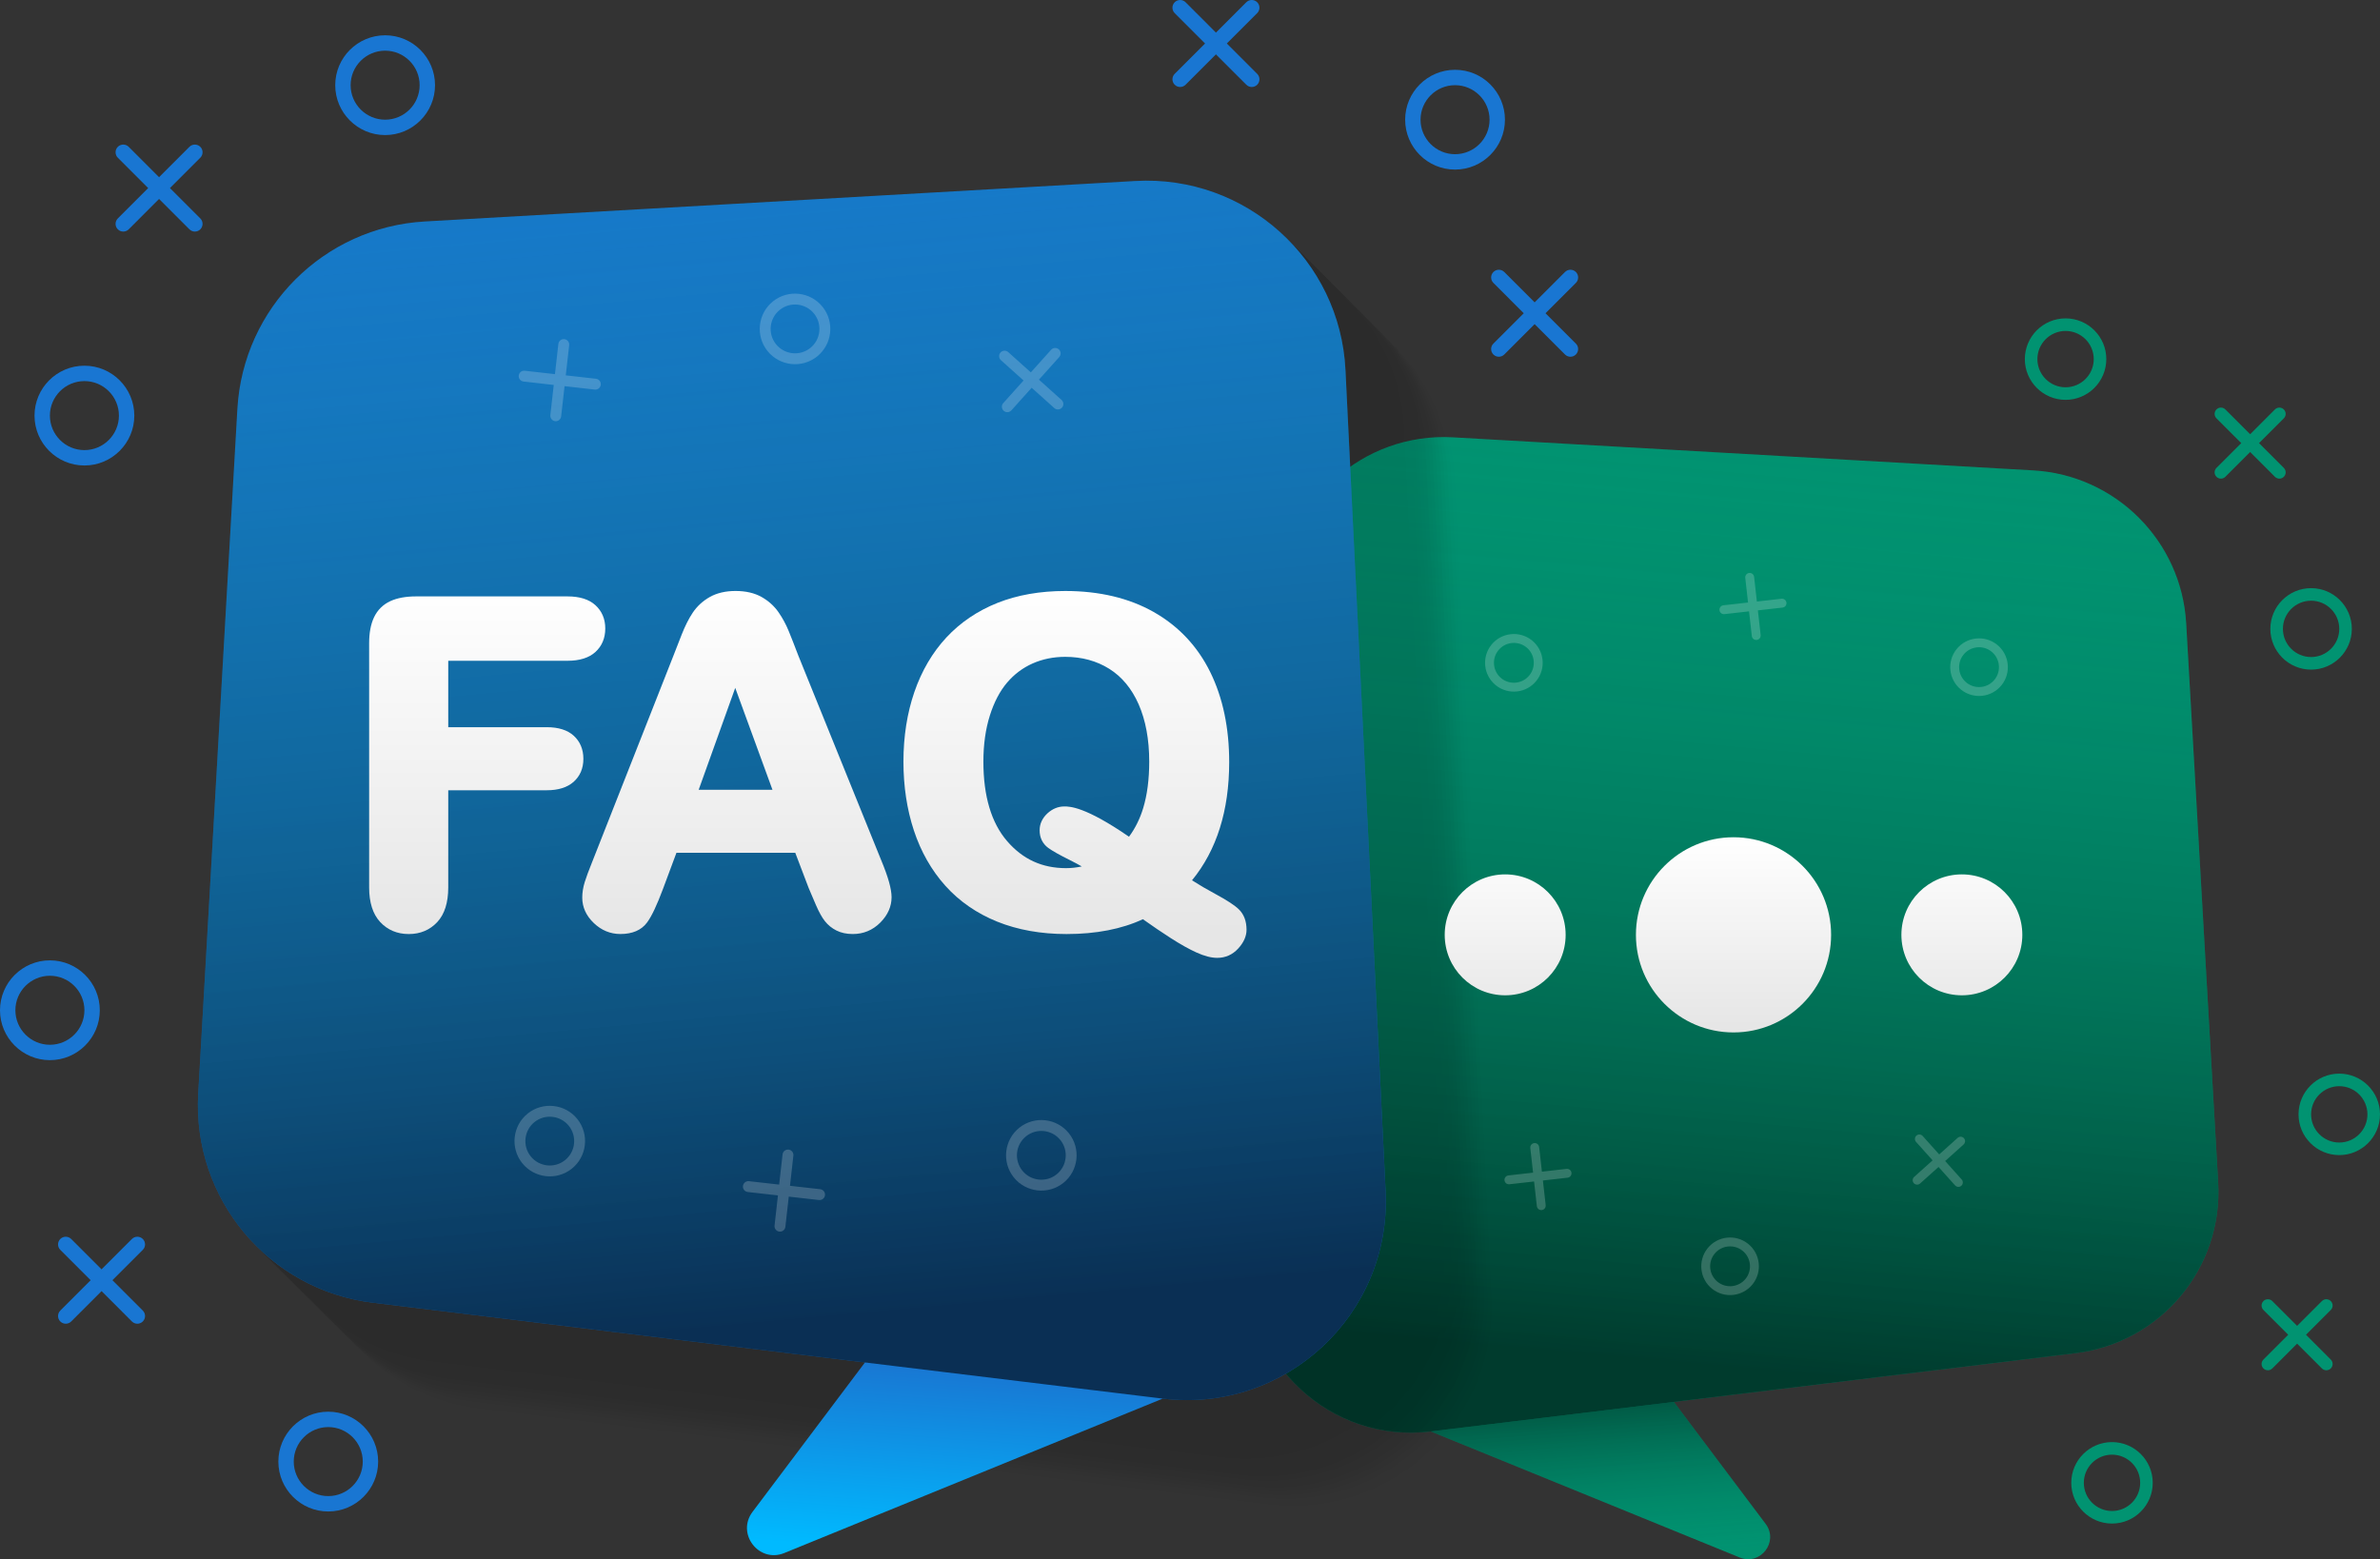 <svg width="293" height="192" viewBox="0 0 293 192" fill="none" xmlns="http://www.w3.org/2000/svg">
<rect x="0" y="0" width="293" height="192" fill="#333333" stroke="none"/>
<g clip-path="url(#clip0_1293_9861)">
<path d="M203.136 168.732L217.364 187.647C219.013 189.838 216.737 192.812 214.19 191.794L176.135 176.263L203.136 168.732Z" fill="url(#paint0_linear_1293_9861)"/>
<path d="M203.136 168.732L217.364 187.647C219.013 189.838 216.737 192.812 214.19 191.794L176.135 176.263L203.136 168.732Z" fill="url(#paint1_linear_1293_9861)"/>
<path d="M269.141 76.762L273.077 145.613C273.681 156.155 265.991 165.351 255.511 166.625L176.135 176.265C163.824 177.761 153.129 167.81 153.735 155.42L157.767 72.861C158.31 61.756 167.795 53.222 178.894 53.855L250.302 57.924C260.455 58.502 268.562 66.605 269.141 76.762Z" fill="url(#paint2_linear_1293_9861)"/>
<path d="M269.141 76.762L273.077 145.613C273.681 156.155 265.991 165.351 255.511 166.625L176.135 176.265C163.824 177.761 153.129 167.81 153.735 155.42L157.767 72.861C158.31 61.756 167.795 53.222 178.894 53.855L250.302 57.924C260.455 58.502 268.562 66.605 269.141 76.762Z" fill="url(#paint3_linear_1293_9861)"/>
<path d="M287.985 142.237C290.75 142.237 293 139.986 293 137.221C293 134.456 290.75 132.205 287.985 132.205C285.22 132.205 282.97 134.456 282.97 137.221C282.97 139.986 285.218 142.237 287.985 142.237ZM287.985 133.752C289.897 133.752 291.453 135.309 291.453 137.221C291.453 139.133 289.897 140.69 287.985 140.69C286.073 140.69 284.517 139.133 284.517 137.221C284.517 135.309 286.073 133.752 287.985 133.752Z" fill="#019371"/>
<path d="M281.7 164.361L278.649 161.309C278.346 161.006 278.346 160.517 278.649 160.214C278.951 159.911 279.441 159.911 279.743 160.214L282.795 163.266L285.847 160.214C286.15 159.911 286.639 159.911 286.941 160.214C287.244 160.517 287.244 161.006 286.941 161.309L283.89 164.361L286.941 167.413C287.244 167.716 287.244 168.205 286.941 168.508C286.639 168.81 286.15 168.81 285.847 168.508L282.795 165.456L279.743 168.508C279.441 168.81 278.951 168.81 278.649 168.508C278.346 168.205 278.346 167.716 278.649 167.413L281.7 164.361Z" fill="#019371"/>
<path d="M260.007 187.609C262.772 187.609 265.022 185.359 265.022 182.594C265.022 179.828 262.772 177.578 260.007 177.578C257.242 177.578 254.992 179.828 254.992 182.594C254.992 185.359 257.242 187.609 260.007 187.609ZM260.007 179.125C261.919 179.125 263.476 180.681 263.476 182.594C263.476 184.506 261.919 186.063 260.007 186.063C258.095 186.063 256.539 184.506 256.539 182.594C256.539 180.679 258.095 179.125 260.007 179.125Z" fill="#019371"/>
<path d="M284.516 82.456C287.281 82.456 289.532 80.205 289.532 77.44C289.532 74.675 287.281 72.424 284.516 72.424C281.752 72.424 279.501 74.675 279.501 77.44C279.501 80.205 281.752 82.456 284.516 82.456ZM284.516 73.969C286.429 73.969 287.985 75.526 287.985 77.438C287.985 79.35 286.429 80.907 284.516 80.907C282.604 80.907 281.048 79.35 281.048 77.438C281.048 75.526 282.604 73.969 284.516 73.969Z" fill="#019371"/>
<path d="M275.919 54.565L272.867 51.513C272.564 51.21 272.564 50.721 272.867 50.418C273.17 50.115 273.659 50.115 273.962 50.418L277.014 53.47L280.065 50.418C280.368 50.115 280.857 50.115 281.16 50.418C281.463 50.721 281.463 51.21 281.16 51.513L278.108 54.565L281.16 57.617C281.463 57.92 281.463 58.409 281.16 58.712C280.857 59.014 280.368 59.014 280.065 58.712L277.014 55.66L273.962 58.712C273.659 59.014 273.17 59.014 272.867 58.712C272.564 58.409 272.564 57.92 272.867 57.617L275.919 54.565Z" fill="#019371"/>
<path d="M254.291 49.237C257.056 49.237 259.306 46.986 259.306 44.221C259.306 41.456 257.056 39.205 254.291 39.205C251.526 39.205 249.276 41.456 249.276 44.221C249.276 46.986 251.526 49.237 254.291 49.237ZM254.291 40.752C256.203 40.752 257.759 42.309 257.759 44.221C257.759 46.133 256.203 47.69 254.291 47.69C252.379 47.69 250.822 46.133 250.822 44.221C250.822 42.307 252.379 40.752 254.291 40.752Z" fill="#019371"/>
<g opacity="0.2">
<path d="M246.413 84.366C247.633 82.837 247.382 80.6 245.851 79.38C244.322 78.159 242.086 78.411 240.865 79.942C239.645 81.471 239.896 83.707 241.427 84.928C242.956 86.148 245.192 85.897 246.413 84.366ZM241.72 80.624C242.563 79.567 244.11 79.392 245.167 80.235C246.224 81.078 246.399 82.625 245.556 83.682C244.713 84.739 243.166 84.914 242.109 84.071C241.052 83.228 240.877 81.681 241.72 80.624Z" fill="white"/>
</g>
<path opacity="0.2" d="M215.322 75.282L212.288 75.624C211.987 75.657 211.716 75.441 211.683 75.14C211.649 74.84 211.865 74.569 212.166 74.535L215.2 74.193L214.858 71.159C214.825 70.858 215.041 70.587 215.342 70.553C215.642 70.52 215.914 70.736 215.947 71.037L216.289 74.071L219.323 73.729C219.624 73.696 219.895 73.912 219.928 74.213C219.962 74.513 219.746 74.785 219.445 74.818L216.411 75.16L216.753 78.195C216.786 78.495 216.57 78.767 216.269 78.8C215.969 78.833 215.697 78.617 215.664 78.317L215.322 75.282Z" fill="white"/>
<path opacity="0.2" d="M237.921 142.885L235.883 140.613C235.681 140.389 235.7 140.041 235.925 139.841C236.149 139.638 236.496 139.658 236.697 139.882L238.735 142.154L241.006 140.116C241.23 139.913 241.578 139.933 241.779 140.157C241.981 140.381 241.961 140.729 241.737 140.93L239.466 142.968L241.504 145.24C241.706 145.464 241.686 145.812 241.462 146.012C241.238 146.214 240.89 146.195 240.69 145.971L238.652 143.699L236.38 145.737C236.156 145.939 235.809 145.92 235.608 145.696C235.406 145.472 235.425 145.124 235.649 144.923L237.921 142.885Z" fill="white"/>
<path opacity="0.2" d="M188.858 145.487L185.824 145.829C185.523 145.863 185.252 145.647 185.218 145.346C185.185 145.045 185.401 144.774 185.702 144.74L188.736 144.398L188.394 141.364C188.36 141.063 188.577 140.792 188.877 140.759C189.178 140.725 189.449 140.941 189.483 141.242L189.825 144.277L192.859 143.935C193.159 143.901 193.431 144.117 193.464 144.418C193.497 144.719 193.281 144.99 192.981 145.023L189.946 145.365L190.288 148.4C190.322 148.701 190.106 148.972 189.805 149.005C189.504 149.039 189.233 148.823 189.2 148.522L188.858 145.487Z" fill="white"/>
<g opacity="0.2">
<path d="M189.146 83.831C190.367 82.302 190.115 80.066 188.584 78.845C187.056 77.625 184.819 77.876 183.599 79.407C182.378 80.936 182.63 83.173 184.161 84.394C185.69 85.614 187.926 85.36 189.146 83.831ZM184.454 80.089C185.297 79.032 186.843 78.857 187.901 79.7C188.958 80.543 189.133 82.09 188.29 83.147C187.447 84.205 185.9 84.38 184.843 83.537C183.786 82.693 183.611 81.147 184.454 80.089Z" fill="white"/>
</g>
<g opacity="0.2">
<path d="M215.762 158.142C216.983 156.613 216.731 154.377 215.2 153.156C213.671 151.936 211.435 152.187 210.215 153.718C208.994 155.249 209.246 157.484 210.777 158.704C212.306 159.923 214.542 159.671 215.762 158.142ZM211.07 154.4C211.913 153.343 213.459 153.168 214.517 154.013C215.574 154.856 215.749 156.403 214.906 157.46C214.063 158.518 212.516 158.693 211.459 157.85C210.402 157.004 210.227 155.458 211.07 154.4Z" fill="white"/>
</g>
<g opacity="0.15">
<path opacity="0.032" d="M42.689 63.814L37.866 148.146C37.127 161.059 46.546 172.325 59.385 173.883L156.61 185.691C171.69 187.523 184.788 175.334 184.047 160.159L179.108 59.034C178.444 45.434 166.824 34.98 153.232 35.754L65.767 40.738C53.328 41.448 43.4 51.375 42.689 63.814Z" fill="black"/>
<path opacity="0.065" d="M42.239 63.366L37.416 147.698C36.677 160.611 46.096 171.874 58.934 173.435L156.16 185.243C171.24 187.075 184.338 174.885 183.597 159.711L178.659 58.586C177.994 44.986 166.374 34.532 152.782 35.306L65.317 40.29C52.88 40.998 42.95 50.925 42.239 63.366Z" fill="black"/>
<path opacity="0.097" d="M41.791 62.916L36.968 147.248C36.229 160.161 45.648 171.426 58.486 172.985L155.712 184.793C170.792 186.625 183.89 174.435 183.149 159.261L178.21 58.136C177.546 44.535 165.926 34.082 152.333 34.856L64.869 39.84C52.43 40.55 42.502 50.477 41.791 62.916Z" fill="black"/>
<path opacity="0.129" d="M41.343 62.468L36.52 146.8C35.781 159.713 45.2 170.978 58.038 172.537L155.264 184.345C170.344 186.177 183.442 173.987 182.701 158.813L177.762 57.688C177.098 44.087 165.478 33.634 151.885 34.408L64.421 39.392C51.982 40.102 42.054 50.029 41.343 62.468Z" fill="black"/>
<path opacity="0.161" d="M40.892 62.02L36.07 146.352C35.331 159.265 44.75 170.53 57.588 172.089L154.813 183.897C169.894 185.728 182.992 173.539 182.251 158.364L177.312 57.24C176.648 43.639 165.028 33.185 151.435 33.96L63.971 38.944C51.532 39.652 41.604 49.579 40.892 62.02Z" fill="black"/>
<path opacity="0.194" d="M40.444 61.569L35.622 145.902C34.883 158.815 44.302 170.08 57.14 171.639L154.366 183.447C169.446 185.278 182.544 173.089 181.803 157.914L176.862 56.79C176.198 43.189 164.578 32.735 150.985 33.51L63.521 38.494C51.084 39.203 41.156 49.131 40.444 61.569Z" fill="black"/>
<path opacity="0.226" d="M39.994 61.121L35.172 145.454C34.433 158.366 43.852 169.632 56.69 171.191L153.915 182.999C168.996 184.83 182.094 172.641 181.353 157.466L176.414 56.342C175.75 42.741 164.13 32.287 150.537 33.062L63.073 38.046C50.636 38.753 40.706 48.681 39.994 61.121Z" fill="black"/>
<path opacity="0.258" d="M39.546 60.671L34.724 145.006C33.985 157.918 43.404 169.184 56.242 170.742L153.467 182.55C168.548 184.382 181.646 172.193 180.905 157.018L175.966 55.894C175.302 42.293 163.682 31.839 150.089 32.614L62.625 37.598C50.186 38.305 40.258 48.232 39.546 60.671Z" fill="black"/>
<path opacity="0.29" d="M39.098 60.223L34.276 144.556C33.537 157.468 42.956 168.734 55.794 170.292L153.019 182.1C168.1 183.932 181.197 171.743 180.457 156.568L175.516 55.443C174.852 41.843 163.232 31.389 149.639 32.163L62.175 37.148C49.738 37.857 39.81 47.784 39.098 60.223Z" fill="black"/>
<path opacity="0.323" d="M38.648 59.775L33.826 144.108C33.087 157.02 42.506 168.286 55.344 169.844L152.569 181.652C167.65 183.484 180.747 171.295 180.007 156.12L175.068 54.995C174.404 41.395 162.784 30.941 149.191 31.715L61.727 36.7C49.288 37.407 39.36 47.334 38.648 59.775Z" fill="black"/>
<path opacity="0.355" d="M38.2 59.325L33.378 143.658C32.639 156.57 42.058 167.836 54.896 169.394L152.121 181.202C167.202 183.034 180.299 170.845 179.558 155.67L174.62 54.545C173.956 40.945 162.336 30.491 148.743 31.265L61.279 36.249C48.84 36.959 38.912 46.886 38.2 59.325Z" fill="black"/>
<path opacity="0.387" d="M37.75 58.877L32.928 143.209C32.189 156.122 41.608 167.388 54.446 168.946L151.671 180.754C166.752 182.586 179.849 170.397 179.109 155.222L174.17 54.095C173.506 40.495 161.886 30.041 148.293 30.815L60.829 35.799C48.39 36.509 38.462 46.436 37.75 58.877Z" fill="black"/>
<path opacity="0.419" d="M37.302 58.427L32.48 142.759C31.741 155.672 41.16 166.937 53.998 168.496L151.223 180.304C166.304 182.136 179.401 169.946 178.661 154.772L173.722 53.647C173.058 40.047 161.438 29.593 147.845 30.367L60.381 35.351C47.942 36.061 38.014 45.988 37.302 58.427Z" fill="black"/>
<path opacity="0.452" d="M36.854 57.979L32.032 142.311C31.293 155.224 40.712 166.487 53.55 168.048L150.775 179.856C165.856 181.688 178.953 169.498 178.212 154.324L173.274 53.199C172.61 39.599 160.99 29.145 147.397 29.919L59.933 34.903C47.493 35.613 37.566 45.54 36.854 57.979Z" fill="black"/>
<path opacity="0.484" d="M36.404 57.531L31.582 141.863C30.843 154.776 40.262 166.041 53.1 167.6L150.325 179.408C165.406 181.24 178.503 169.05 177.762 153.876L172.824 52.751C172.16 39.15 160.54 28.697 146.947 29.471L59.483 34.453C47.044 35.163 37.116 45.09 36.404 57.531Z" fill="black"/>
<path opacity="0.516" d="M35.956 57.081L31.134 141.413C30.395 154.326 39.814 165.591 52.652 167.15L149.877 178.958C164.958 180.789 178.055 168.6 177.314 153.425L172.376 52.301C171.712 38.7 160.092 28.247 146.499 29.021L59.033 34.005C46.595 34.715 36.667 44.642 35.956 57.081Z" fill="black"/>
<path opacity="0.548" d="M35.506 56.632L30.684 140.965C29.945 153.878 39.364 165.143 52.202 166.702L149.427 178.51C164.508 180.341 177.605 168.152 176.864 152.977L171.926 51.853C171.262 38.252 159.642 27.798 146.049 28.573L58.585 33.557C46.145 34.264 36.218 44.192 35.506 56.632Z" fill="black"/>
<path opacity="0.581" d="M35.058 56.182L30.236 140.515C29.497 153.427 38.916 164.691 51.754 166.252L148.979 178.06C164.059 179.891 177.157 167.702 176.416 152.527L171.478 51.403C170.814 37.802 159.194 27.348 145.601 28.123L58.137 33.107C45.697 33.816 35.769 43.743 35.058 56.182Z" fill="black"/>
<path opacity="0.613" d="M34.61 55.734L29.788 140.067C29.049 152.979 38.468 164.243 51.306 165.803L148.531 177.611C163.611 179.443 176.709 167.254 175.968 152.079L171.03 50.955C170.366 37.354 158.746 26.9 145.153 27.674L57.689 32.659C45.249 33.368 35.321 43.295 34.61 55.734Z" fill="black"/>
<path opacity="0.645" d="M34.16 55.286L29.337 139.619C28.599 152.531 38.017 163.795 50.856 165.355L148.081 177.163C163.161 178.995 176.259 166.806 175.518 151.631L170.58 50.506C169.916 36.906 158.296 26.452 144.703 27.226L57.239 32.211C44.799 32.918 34.871 42.845 34.16 55.286Z" fill="black"/>
<path opacity="0.677" d="M33.712 54.836L28.89 139.169C28.151 152.081 37.569 163.347 50.408 164.905L147.633 176.713C162.713 178.545 175.811 166.356 175.07 151.181L170.132 50.056C169.468 36.456 157.848 26.002 144.255 26.776L56.789 31.761C44.351 32.47 34.423 42.397 33.712 54.836Z" fill="black"/>
<path opacity="0.71" d="M33.262 54.388L28.439 138.72C27.701 151.633 37.12 162.899 49.958 164.457L147.183 176.265C162.263 178.097 175.361 165.908 174.62 150.733L169.682 49.606C169.018 36.006 157.398 25.552 143.805 26.326L56.34 31.312C43.901 32.02 33.973 41.947 33.262 54.388Z" fill="black"/>
<path opacity="0.742" d="M32.814 53.938L27.991 138.27C27.253 151.183 36.672 162.447 49.51 164.007L146.735 175.815C161.815 177.647 174.913 165.458 174.172 150.283L169.234 49.158C168.57 35.558 156.95 25.104 143.357 25.878L55.892 30.862C43.453 31.572 33.525 41.499 32.814 53.938Z" fill="black"/>
<path opacity="0.774" d="M32.366 53.49L27.543 137.822C26.804 150.735 36.223 162 49.062 163.559L146.287 175.367C161.367 177.199 174.465 165.009 173.724 149.835L168.786 48.71C168.121 35.11 156.502 24.656 142.909 25.43L55.444 30.414C43.005 31.122 33.077 41.051 32.366 53.49Z" fill="black"/>
<path opacity="0.806" d="M31.916 53.042L27.093 137.374C26.355 150.287 35.773 161.552 48.612 163.111L145.837 174.919C160.917 176.751 174.015 164.561 173.274 149.387L168.336 48.262C167.671 34.661 156.052 24.208 142.459 24.982L54.994 29.966C42.555 30.674 32.627 40.601 31.916 53.042Z" fill="black"/>
<path opacity="0.839" d="M31.468 52.592L26.645 136.924C25.906 149.837 35.325 161.102 48.163 162.661L145.389 174.469C160.469 176.301 173.567 164.111 172.826 148.937L167.888 47.812C167.223 34.211 155.603 23.758 142.011 24.532L54.546 29.516C42.107 30.226 32.179 40.153 31.468 52.592Z" fill="black"/>
<path opacity="0.871" d="M31.018 52.144L26.195 136.476C25.456 149.389 34.875 160.654 47.714 162.213L144.939 174.021C160.019 175.852 173.117 163.663 172.376 148.488L167.438 47.364C166.773 33.763 155.154 23.309 141.561 24.084L54.096 29.068C41.657 29.776 31.729 39.703 31.018 52.144Z" fill="black"/>
<path opacity="0.903" d="M30.57 51.693L25.747 136.026C25.008 148.938 34.427 160.204 47.265 161.763L144.491 173.571C159.571 175.402 172.669 163.213 171.928 148.038L166.989 46.914C166.325 33.313 154.705 22.859 141.113 23.634L53.648 28.618C41.209 29.327 31.281 39.255 30.57 51.693Z" fill="black"/>
<path opacity="0.935" d="M30.122 51.245L25.299 135.578C24.56 148.49 33.979 159.756 46.817 161.315L144.043 173.123C159.123 174.954 172.221 162.765 171.48 147.59L166.541 46.465C165.877 32.865 154.257 22.411 140.665 23.186L53.2 28.17C40.761 28.877 30.833 38.806 30.122 51.245Z" fill="black"/>
<path opacity="0.968" d="M29.672 50.797L24.849 135.13C24.11 148.042 33.529 159.308 46.367 160.866L143.593 172.674C158.673 174.506 171.771 162.317 171.03 147.142L166.091 46.017C165.427 32.417 153.807 21.963 140.214 22.738L52.75 27.722C40.311 28.429 30.383 38.356 29.672 50.797Z" fill="black"/>
<path d="M29.224 50.347L24.401 134.68C23.662 147.592 33.081 158.858 45.919 160.416L143.145 172.224C158.225 174.056 171.323 161.867 170.582 146.692L165.641 45.567C164.977 31.967 153.357 21.513 139.765 22.287L52.3 27.272C39.863 27.981 29.935 37.908 29.224 50.347Z" fill="black"/>
</g>
<path d="M110.071 163.001L92.644 186.169C90.624 188.853 93.413 192.495 96.531 191.247L143.143 172.224L110.071 163.001Z" fill="url(#paint4_linear_1293_9861)"/>
<path d="M29.224 50.347L24.401 134.68C23.662 147.592 33.081 158.858 45.919 160.416L143.145 172.224C158.225 174.056 171.323 161.867 170.582 146.692L165.641 45.567C164.977 31.967 153.357 21.513 139.765 22.287L52.3 27.272C39.863 27.981 29.935 37.908 29.224 50.347Z" fill="url(#paint5_linear_1293_9861)"/>
<path d="M29.224 50.347L24.401 134.68C23.662 147.592 33.081 158.858 45.919 160.416L143.145 172.224C158.225 174.056 171.323 161.867 170.582 146.692L165.641 45.567C164.977 31.967 153.357 21.513 139.765 22.287L52.3 27.272C39.863 27.981 29.935 37.908 29.224 50.347Z" fill="url(#paint6_linear_1293_9861)"/>
<path d="M179.13 20.882C175.742 20.882 172.987 18.127 172.987 14.738C172.987 11.35 175.742 8.595 179.13 8.595C182.518 8.595 185.273 11.35 185.273 14.738C185.273 18.125 182.516 20.882 179.13 20.882ZM179.13 10.489C176.788 10.489 174.881 12.396 174.881 14.738C174.881 17.081 176.788 18.988 179.13 18.988C181.473 18.988 183.379 17.081 183.379 14.738C183.377 12.394 181.473 10.489 179.13 10.489Z" fill="#1976D2"/>
<path d="M190.268 38.573L194.006 34.834C194.376 34.465 194.376 33.864 194.006 33.494C193.637 33.124 193.035 33.124 192.666 33.494L188.928 37.232L185.191 33.494C184.821 33.124 184.22 33.124 183.85 33.494C183.481 33.864 183.481 34.465 183.85 34.834L187.588 38.573L183.85 42.311C183.481 42.68 183.481 43.282 183.85 43.651C184.22 44.021 184.821 44.021 185.191 43.651L188.928 39.913L192.666 43.651C193.035 44.021 193.637 44.021 194.006 43.651C194.376 43.282 194.376 42.68 194.006 42.311L190.268 38.573Z" fill="#1976D2"/>
<path d="M151.035 5.356L154.772 1.618C155.142 1.248 155.142 0.647 154.772 0.277C154.403 -0.092 153.802 -0.092 153.432 0.277L149.694 4.015L145.957 0.277C145.587 -0.092 144.986 -0.092 144.616 0.277C144.247 0.647 144.247 1.248 144.616 1.618L148.354 5.356L144.616 9.094C144.247 9.463 144.247 10.065 144.616 10.434C144.986 10.804 145.587 10.804 145.957 10.434L149.694 6.696L153.432 10.434C153.802 10.804 154.403 10.804 154.772 10.434C155.142 10.065 155.142 9.463 154.772 9.094L151.035 5.356Z" fill="#1976D2"/>
<path d="M6.143 130.546C2.755 130.546 0 127.789 0 124.401C0 121.012 2.755 118.257 6.143 118.257C9.531 118.257 12.286 121.012 12.286 124.401C12.288 127.789 9.531 130.546 6.143 130.546ZM6.143 120.154C3.801 120.154 1.894 122.06 1.894 124.403C1.894 126.745 3.801 128.652 6.143 128.652C8.485 128.652 10.392 126.745 10.392 124.403C10.392 122.06 8.485 120.154 6.143 120.154Z" fill="#1976D2"/>
<path d="M13.842 157.645L17.58 153.907C17.95 153.538 17.95 152.936 17.58 152.567C17.211 152.197 16.609 152.197 16.24 152.567L12.502 156.305L8.765 152.567C8.395 152.197 7.794 152.197 7.424 152.567C7.055 152.936 7.055 153.538 7.424 153.907L11.162 157.645L7.424 161.383C7.055 161.753 7.055 162.354 7.424 162.724C7.794 163.093 8.395 163.093 8.765 162.724L12.502 158.986L16.24 162.724C16.609 163.093 17.211 163.093 17.58 162.724C17.95 162.354 17.95 161.753 17.58 161.383L13.842 157.645Z" fill="#1976D2"/>
<path d="M40.411 186.122C37.023 186.122 34.268 183.366 34.268 179.978C34.268 176.589 37.023 173.834 40.411 173.834C43.799 173.834 46.554 176.589 46.554 179.978C46.554 183.364 43.799 186.122 40.411 186.122ZM40.411 175.729C38.069 175.729 36.163 177.635 36.163 179.978C36.163 182.32 38.069 184.227 40.411 184.227C42.754 184.227 44.66 182.32 44.66 179.978C44.66 177.635 42.754 175.729 40.411 175.729Z" fill="#1976D2"/>
<path d="M10.392 57.32C7.004 57.32 4.249 54.565 4.249 51.177C4.249 47.788 7.004 45.033 10.392 45.033C13.78 45.033 16.535 47.788 16.535 51.177C16.535 54.565 13.78 57.32 10.392 57.32ZM10.392 46.927C8.049 46.927 6.143 48.834 6.143 51.177C6.143 53.519 8.049 55.426 10.392 55.426C12.734 55.426 14.64 53.519 14.64 51.177C14.64 48.834 12.734 46.927 10.392 46.927Z" fill="#1976D2"/>
<path d="M20.923 23.16L24.66 19.422C25.03 19.052 25.03 18.451 24.66 18.081C24.291 17.712 23.69 17.712 23.32 18.081L19.582 21.82L15.845 18.081C15.475 17.712 14.874 17.712 14.505 18.081C14.135 18.451 14.135 19.052 14.505 19.422L18.242 23.16L14.505 26.898C14.135 27.268 14.135 27.869 14.505 28.239C14.874 28.608 15.475 28.608 15.845 28.239L19.582 24.5L23.32 28.239C23.69 28.608 24.291 28.608 24.66 28.239C25.03 27.869 25.03 27.268 24.66 26.898L20.923 23.16Z" fill="#1976D2"/>
<path d="M47.413 16.633C44.025 16.633 41.27 13.878 41.27 10.489C41.27 7.101 44.025 4.345 47.413 4.345C50.801 4.345 53.556 7.101 53.556 10.489C53.556 13.876 50.801 16.633 47.413 16.633ZM47.413 6.24C45.071 6.24 43.164 8.147 43.164 10.489C43.164 12.832 45.071 14.738 47.413 14.738C49.755 14.738 51.661 12.832 51.661 10.489C51.661 8.147 49.755 6.24 47.413 6.24Z" fill="#1976D2"/>
<g opacity="0.2">
<path d="M131.595 139.556C133.089 141.429 132.78 144.169 130.908 145.664C129.035 147.158 126.295 146.849 124.8 144.976C123.307 143.103 123.615 140.364 125.488 138.868C127.363 137.372 130.102 137.681 131.595 139.556ZM125.849 144.139C126.883 145.434 128.777 145.648 130.072 144.615C131.368 143.581 131.582 141.686 130.548 140.391C129.514 139.096 127.62 138.882 126.325 139.915C125.03 140.949 124.816 142.844 125.849 144.139Z" fill="white"/>
</g>
<path opacity="0.2" d="M95.922 145.869L92.206 145.45C91.839 145.409 91.507 145.674 91.465 146.042C91.424 146.409 91.689 146.741 92.057 146.782L95.773 147.201L95.354 150.918C95.313 151.285 95.578 151.617 95.946 151.659C96.313 151.7 96.645 151.435 96.687 151.067L97.105 147.35L100.821 147.769C101.189 147.81 101.521 147.545 101.562 147.178C101.604 146.81 101.338 146.478 100.971 146.437L97.255 146.018L97.673 142.301C97.715 141.934 97.449 141.602 97.082 141.56C96.714 141.519 96.382 141.785 96.341 142.152L95.922 145.869Z" fill="white"/>
<path opacity="0.2" d="M126.009 46.853L123.511 49.636C123.263 49.911 123.287 50.335 123.562 50.583C123.837 50.831 124.262 50.807 124.509 50.532L127.007 47.749L129.79 50.247C130.065 50.495 130.489 50.471 130.737 50.196C130.984 49.921 130.961 49.496 130.686 49.248L127.903 46.751L130.401 43.968C130.648 43.692 130.625 43.268 130.35 43.02C130.074 42.773 129.65 42.796 129.402 43.071L126.905 45.854L124.122 43.356C123.847 43.109 123.422 43.132 123.175 43.407C122.927 43.683 122.951 44.107 123.226 44.355L126.009 46.853Z" fill="white"/>
<path opacity="0.2" d="M68.32 46.071L64.604 45.652C64.236 45.611 63.904 45.876 63.863 46.243C63.822 46.611 64.087 46.943 64.454 46.984L68.171 47.403L67.752 51.12C67.711 51.487 67.976 51.819 68.344 51.861C68.711 51.902 69.043 51.636 69.084 51.269L69.503 47.552L73.219 47.971C73.587 48.012 73.919 47.747 73.96 47.379C74.001 47.012 73.736 46.68 73.368 46.639L69.652 46.22L70.071 42.503C70.112 42.136 69.847 41.804 69.479 41.762C69.112 41.721 68.78 41.986 68.739 42.354L68.32 46.071Z" fill="white"/>
<g opacity="0.2">
<path d="M71.081 137.803C72.574 139.676 72.266 142.415 70.393 143.911C68.52 145.405 65.781 145.096 64.285 143.223C62.792 141.35 63.1 138.61 64.973 137.115C66.846 135.621 69.585 135.93 71.081 137.803ZM65.333 142.388C66.367 143.683 68.261 143.897 69.556 142.864C70.851 141.83 71.065 139.935 70.031 138.64C68.998 137.345 67.103 137.131 65.808 138.164C64.513 139.198 64.301 141.093 65.333 142.388Z" fill="white"/>
</g>
<g opacity="0.2">
<path d="M101.273 37.792C102.767 39.665 102.458 42.405 100.586 43.901C98.713 45.394 95.974 45.086 94.478 43.213C92.984 41.34 93.293 38.6 95.166 37.104C97.04 35.611 99.78 35.919 101.273 37.792ZM95.527 42.377C96.561 43.673 98.455 43.887 99.751 42.853C101.045 41.819 101.26 39.925 100.226 38.63C99.192 37.334 97.298 37.12 96.003 38.154C94.708 39.186 94.494 41.08 95.527 42.377Z" fill="white"/>
</g>
<path d="M185.301 122.561C189.412 122.561 192.745 119.228 192.745 115.116C192.745 111.005 189.412 107.671 185.301 107.671C181.189 107.671 177.857 111.005 177.857 115.116C177.857 119.228 181.189 122.561 185.301 122.561Z" fill="url(#paint7_linear_1293_9861)"/>
<path d="M213.412 127.133C220.047 127.133 225.427 121.753 225.427 115.116C225.427 108.48 220.047 103.1 213.412 103.1C206.776 103.1 201.397 108.48 201.397 115.116C201.397 121.753 206.776 127.133 213.412 127.133Z" fill="url(#paint8_linear_1293_9861)"/>
<path d="M241.523 122.561C245.634 122.561 248.967 119.228 248.967 115.116C248.967 111.005 245.634 107.671 241.523 107.671C237.412 107.671 234.079 111.005 234.079 115.116C234.079 119.228 237.412 122.561 241.523 122.561Z" fill="url(#paint9_linear_1293_9861)"/>
<path d="M70.629 90.594C69.863 89.897 68.746 89.545 67.31 89.545H55.183V81.367H69.871C71.36 81.367 72.514 81.003 73.298 80.29C74.105 79.553 74.514 78.578 74.514 77.391C74.514 76.221 74.105 75.256 73.298 74.519C72.514 73.804 71.362 73.44 69.871 73.44H51.208C49.962 73.44 48.906 73.635 48.069 74.016C47.152 74.437 46.468 75.115 46.037 76.031C45.644 76.868 45.444 77.937 45.444 79.203V109.281C45.444 111.127 45.898 112.555 46.792 113.524C47.706 114.515 48.895 115.018 50.327 115.018C51.74 115.018 52.919 114.521 53.833 113.542C54.729 112.581 55.183 111.148 55.183 109.281V97.312H67.31C68.723 97.312 69.831 96.966 70.606 96.284C71.411 95.573 71.82 94.615 71.82 93.442C71.82 92.273 71.419 91.316 70.629 90.594Z" fill="url(#paint10_linear_1293_9861)"/>
<path d="M98.284 80.736C97.809 79.488 97.408 78.466 97.092 77.695C96.757 76.884 96.341 76.113 95.854 75.406C95.323 74.637 94.621 74.002 93.767 73.517C92.894 73.024 91.815 72.772 90.559 72.772C89.322 72.772 88.251 73.022 87.378 73.517C86.519 74.002 85.816 74.651 85.285 75.441C84.798 76.168 84.336 77.084 83.913 78.163C83.513 79.185 83.171 80.062 82.888 80.787L72.893 106.164C72.47 107.21 72.176 108.007 71.989 108.607C71.785 109.261 71.68 109.908 71.68 110.531C71.68 111.71 72.162 112.766 73.109 113.67C74.044 114.562 75.145 115.014 76.377 115.014C77.845 115.014 78.942 114.546 79.637 113.625C80.211 112.864 80.862 111.492 81.63 109.434L83.275 105.014H97.905L99.548 109.334L99.558 109.358C99.809 109.967 100.112 110.678 100.46 111.471C100.841 112.341 101.199 112.984 101.552 113.43C101.936 113.915 102.415 114.305 102.979 114.586C103.549 114.871 104.225 115.016 104.986 115.016C106.296 115.016 107.432 114.544 108.362 113.617C109.291 112.687 109.761 111.632 109.761 110.48C109.761 109.478 109.346 107.994 108.495 105.952L98.284 80.736ZM95.097 97.251H86.014L90.514 84.704L95.097 97.251Z" fill="url(#paint11_linear_1293_9861)"/>
<path d="M152.516 111.978C152.005 111.478 151.05 110.853 149.592 110.067C148.59 109.527 147.635 108.969 146.747 108.401C149.785 104.702 151.325 99.81 151.325 93.843C151.325 89.633 150.541 85.905 148.993 82.762C147.425 79.578 145.08 77.088 142.026 75.359C138.996 73.643 135.333 72.774 131.14 72.774C128.052 72.774 125.248 73.267 122.805 74.238C120.343 75.217 118.223 76.652 116.503 78.503C114.788 80.349 113.463 82.611 112.563 85.227C111.673 87.817 111.221 90.696 111.221 93.79C111.221 96.825 111.653 99.674 112.506 102.261C113.369 104.877 114.674 107.17 116.385 109.077C118.107 110.995 120.261 112.483 122.788 113.499C125.293 114.507 128.157 115.018 131.299 115.018C134.938 115.018 138.098 114.403 140.702 113.19C141.926 114.061 143.076 114.841 144.125 115.513C145.32 116.28 146.381 116.875 147.279 117.282C148.27 117.732 149.113 117.95 149.856 117.95C150.864 117.95 151.73 117.565 152.432 116.803C153.114 116.062 153.46 115.281 153.46 114.479C153.456 113.43 153.141 112.589 152.516 111.978ZM131.032 99.305C130.265 99.305 129.564 99.592 128.948 100.158C128.32 100.736 127.987 101.457 127.987 102.241C127.987 103.155 128.357 103.906 129.055 104.415C129.564 104.786 130.448 105.283 131.761 105.936C132.268 106.188 132.739 106.439 133.175 106.691C132.521 106.832 131.875 106.903 131.246 106.903C128.296 106.903 125.922 105.816 123.988 103.578C122.047 101.333 121.064 98.039 121.064 93.786C121.064 91.685 121.334 89.773 121.862 88.102C122.383 86.457 123.096 85.097 123.981 84.057C124.855 83.029 125.912 82.237 127.123 81.699C128.341 81.158 129.693 80.883 131.14 80.883C133.177 80.883 135.001 81.379 136.561 82.357C138.112 83.33 139.326 84.794 140.171 86.713C141.04 88.684 141.48 91.064 141.48 93.786C141.48 95.96 141.229 97.89 140.733 99.521C140.334 100.832 139.749 102.011 138.99 103.033C133.584 99.305 131.676 99.305 131.032 99.305Z" fill="url(#paint12_linear_1293_9861)"/>
</g>
<defs>
<linearGradient id="paint0_linear_1293_9861" x1="197.733" y1="191.99" x2="196.297" y2="173.042" gradientUnits="userSpaceOnUse">
<stop stop-color="#019371"/>
<stop offset="1" stop-color="#019371"/>
</linearGradient>
<linearGradient id="paint1_linear_1293_9861" x1="197.733" y1="191.99" x2="196.297" y2="173.042" gradientUnits="userSpaceOnUse">
<stop stop-color="#019371" stop-opacity="0.1"/>
<stop offset="1" stop-opacity="0.4"/>
</linearGradient>
<linearGradient id="paint2_linear_1293_9861" x1="220.35" y1="56.153" x2="210.144" y2="168.404" gradientUnits="userSpaceOnUse">
<stop stop-color="#019371"/>
<stop offset="1" stop-color="#019371"/>
</linearGradient>
<linearGradient id="paint3_linear_1293_9861" x1="220.35" y1="56.153" x2="210.144" y2="168.404" gradientUnits="userSpaceOnUse">
<stop stop-color="#019371" stop-opacity="0.1"/>
<stop offset="1" stop-opacity="0.6"/>
</linearGradient>
<linearGradient id="paint4_linear_1293_9861" x1="116.69" y1="191.488" x2="118.449" y2="168.278" gradientUnits="userSpaceOnUse">
<stop stop-color="#00BAFF"/>
<stop offset="1" stop-color="#1976D2"/>
</linearGradient>
<linearGradient id="paint5_linear_1293_9861" x1="88.987" y1="25.104" x2="101.488" y2="162.598" gradientUnits="userSpaceOnUse">
<stop stop-color="#1976D2"/>
<stop offset="1" stop-color="#1976D2"/>
</linearGradient>
<linearGradient id="paint6_linear_1293_9861" x1="88.987" y1="25.104" x2="101.488" y2="162.598" gradientUnits="userSpaceOnUse">
<stop stop-color="#019371" stop-opacity="0.1"/>
<stop offset="1" stop-opacity="0.6"/>
</linearGradient>
<linearGradient id="paint7_linear_1293_9861" x1="185.3" y1="102.732" x2="185.3" y2="126.337" gradientUnits="userSpaceOnUse">
<stop stop-color="white"/>
<stop offset="1" stop-color="#E6E6E6"/>
</linearGradient>
<linearGradient id="paint8_linear_1293_9861" x1="213.412" y1="102.732" x2="213.412" y2="126.337" gradientUnits="userSpaceOnUse">
<stop stop-color="white"/>
<stop offset="1" stop-color="#E6E6E6"/>
</linearGradient>
<linearGradient id="paint9_linear_1293_9861" x1="241.524" y1="102.732" x2="241.524" y2="126.337" gradientUnits="userSpaceOnUse">
<stop stop-color="white"/>
<stop offset="1" stop-color="#E6E6E6"/>
</linearGradient>
<linearGradient id="paint10_linear_1293_9861" x1="59.978" y1="72.151" x2="59.978" y2="114.794" gradientUnits="userSpaceOnUse">
<stop stop-color="white"/>
<stop offset="1" stop-color="#E6E6E6"/>
</linearGradient>
<linearGradient id="paint11_linear_1293_9861" x1="90.719" y1="72.151" x2="90.719" y2="114.794" gradientUnits="userSpaceOnUse">
<stop stop-color="white"/>
<stop offset="1" stop-color="#E6E6E6"/>
</linearGradient>
<linearGradient id="paint12_linear_1293_9861" x1="132.337" y1="72.151" x2="132.337" y2="114.794" gradientUnits="userSpaceOnUse">
<stop stop-color="white"/>
<stop offset="1" stop-color="#E6E6E6"/>
</linearGradient>
<clipPath id="clip0_1293_9861">
<rect width="293" height="192" fill="white"/>
</clipPath>
</defs>
</svg>
